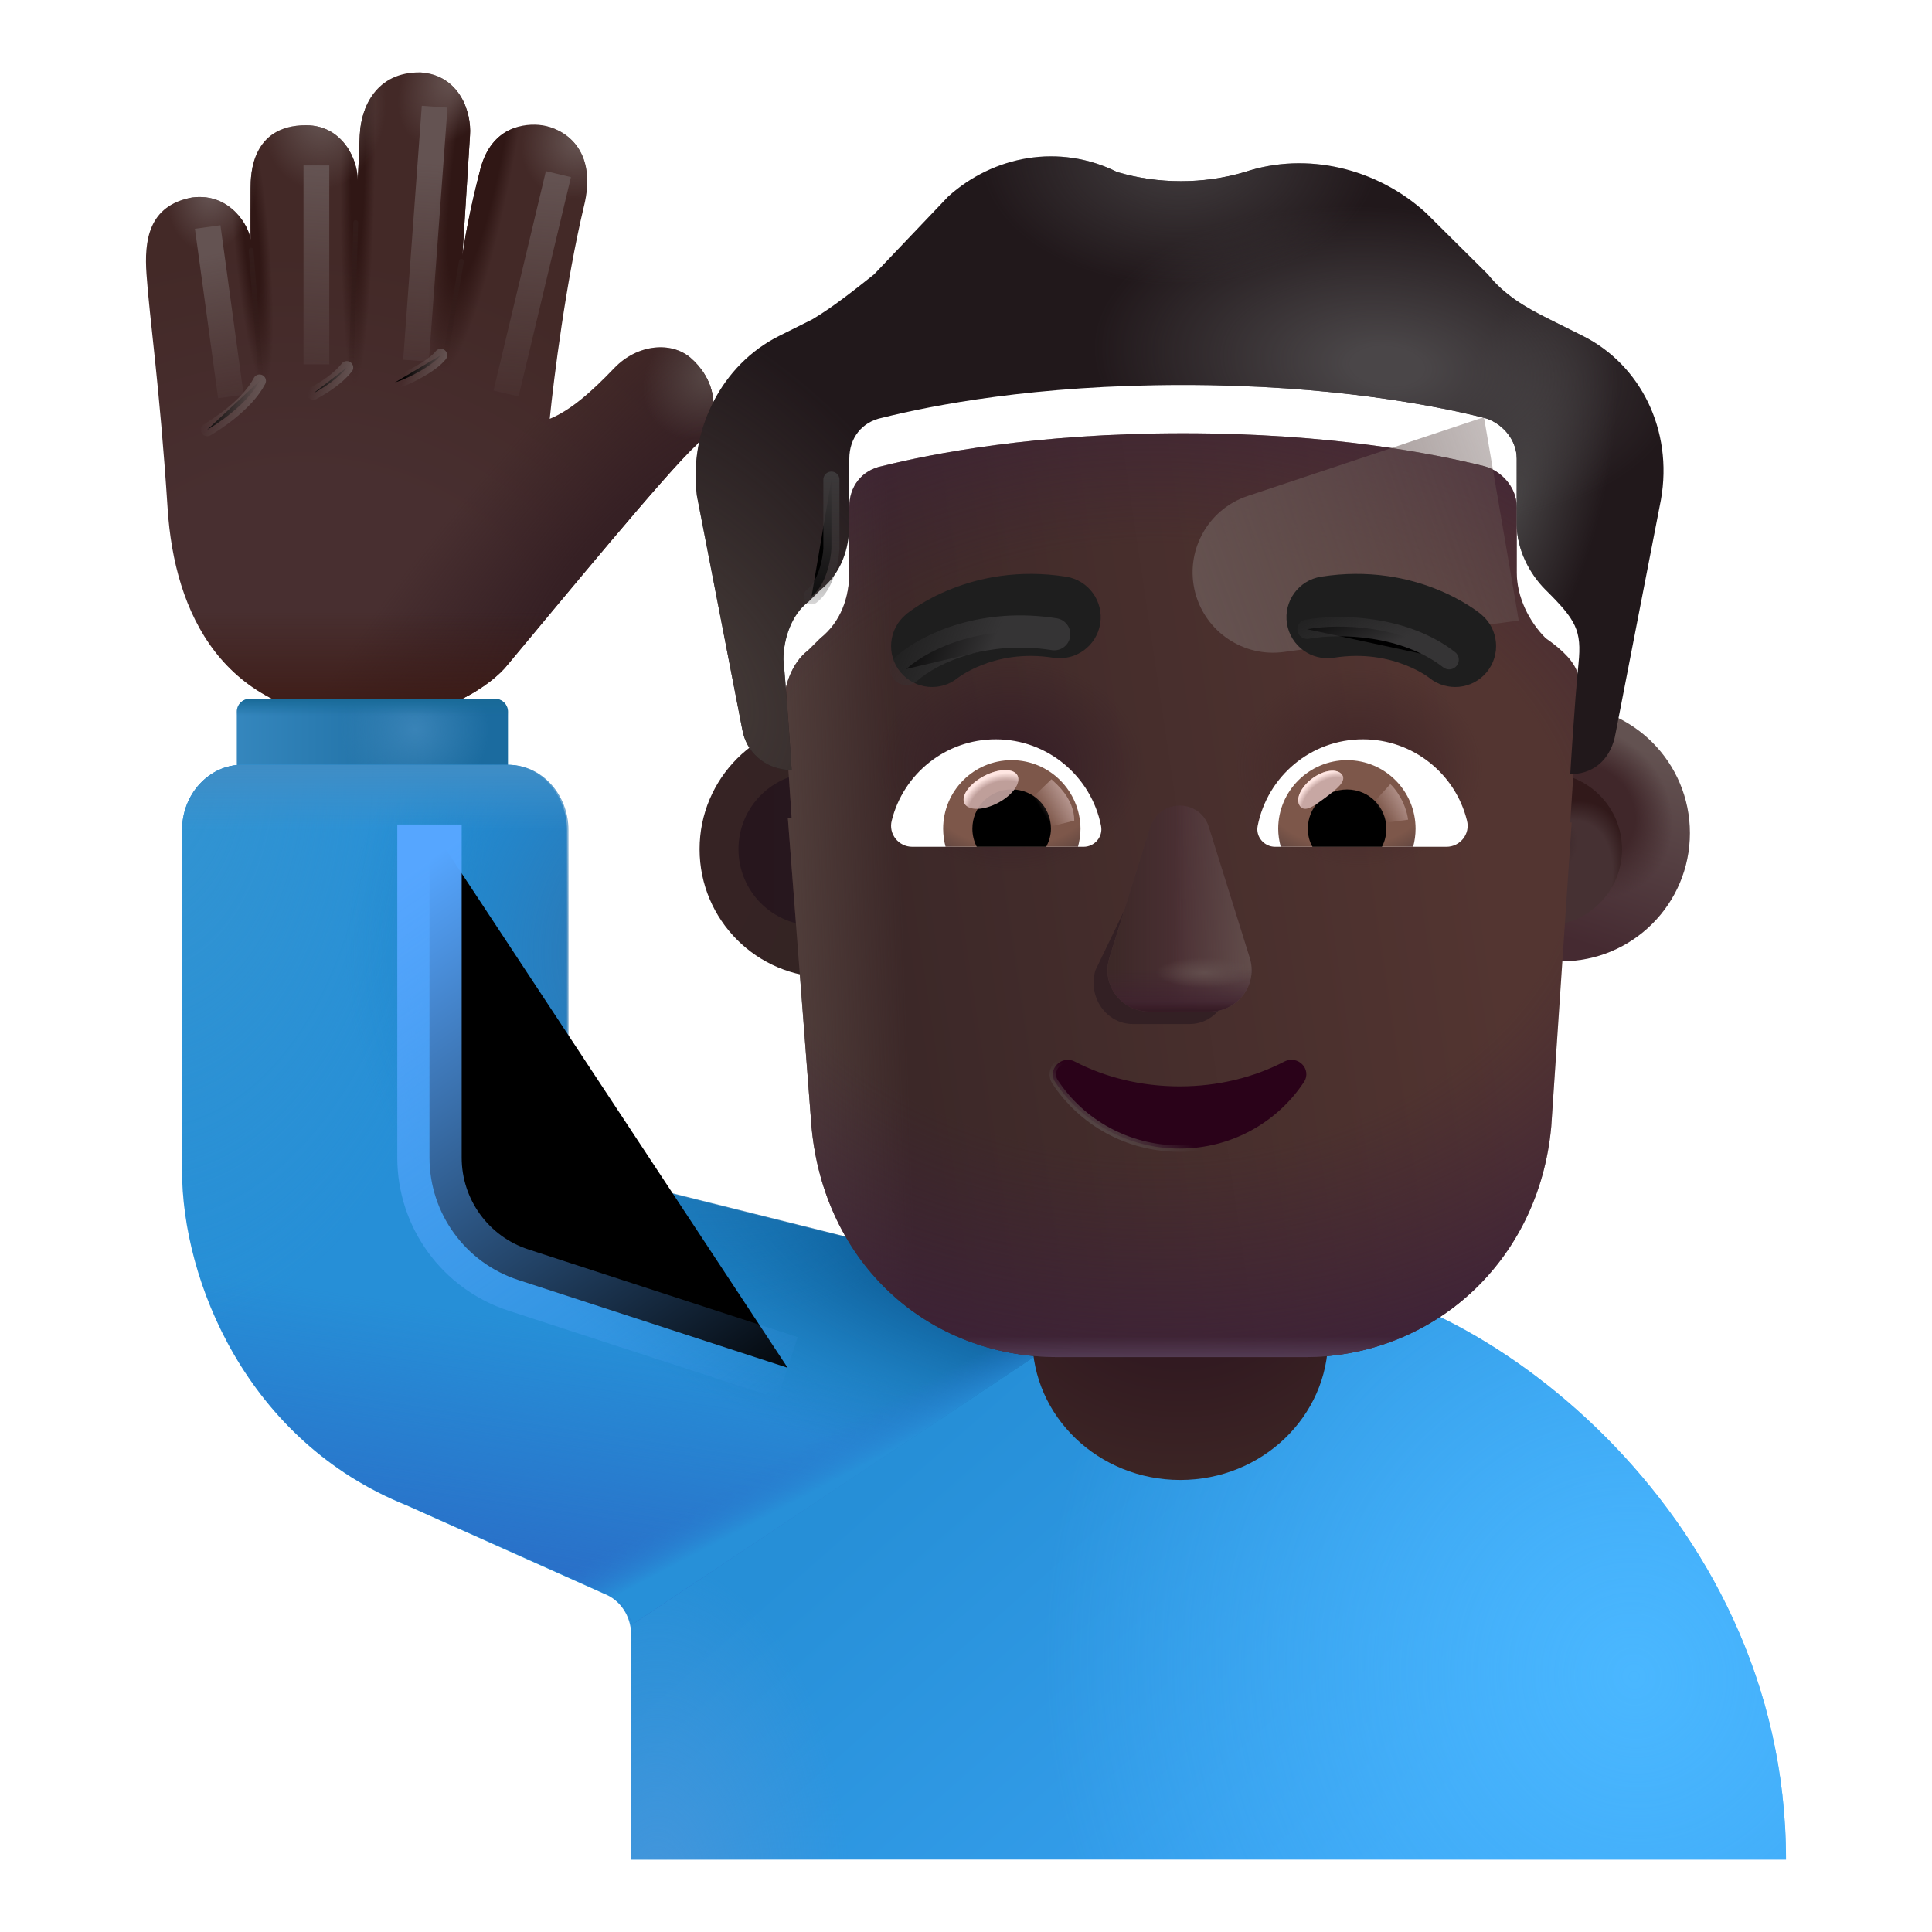 <svg viewBox="1 1 30 30" xmlns="http://www.w3.org/2000/svg">
<path d="M3.603 8.898C3.478 6.976 3.321 5.94 3.275 5.258C3.239 4.745 3.298 4.191 3.985 4.066C4.583 3.992 4.868 4.518 4.892 4.726C4.889 4.526 4.892 4.047 4.892 3.922C4.892 3.711 4.9 2.945 5.751 2.945C6.352 2.945 6.567 3.532 6.552 3.808C6.562 3.707 6.575 3.395 6.587 3.101C6.605 2.668 6.839 2.112 7.532 2.125C8.13 2.164 8.325 2.738 8.298 3.101L8.181 4.968C8.204 4.781 8.283 4.304 8.458 3.629C8.633 2.954 9.16 2.909 9.415 2.945C9.741 2.991 10.295 3.306 10.064 4.218C9.789 5.375 9.601 6.863 9.536 7.504C9.86 7.371 10.179 7.091 10.538 6.716C10.897 6.341 11.424 6.299 11.722 6.556C12.061 6.849 12.272 7.389 11.815 7.908C11.352 8.333 9.712 10.33 8.884 11.32C8.655 11.612 7.887 12.195 6.65 12.195C4.446 12.101 3.708 10.519 3.603 8.898Z" fill="url(#paint0_radial_4002_3864)"/>
<path d="M3.603 8.898C3.478 6.976 3.321 5.94 3.275 5.258C3.239 4.745 3.298 4.191 3.985 4.066C4.583 3.992 4.868 4.518 4.892 4.726C4.889 4.526 4.892 4.047 4.892 3.922C4.892 3.711 4.9 2.945 5.751 2.945C6.352 2.945 6.567 3.532 6.552 3.808C6.562 3.707 6.575 3.395 6.587 3.101C6.605 2.668 6.839 2.112 7.532 2.125C8.13 2.164 8.325 2.738 8.298 3.101L8.181 4.968C8.204 4.781 8.283 4.304 8.458 3.629C8.633 2.954 9.16 2.909 9.415 2.945C9.741 2.991 10.295 3.306 10.064 4.218C9.789 5.375 9.601 6.863 9.536 7.504C9.86 7.371 10.179 7.091 10.538 6.716C10.897 6.341 11.424 6.299 11.722 6.556C12.061 6.849 12.272 7.389 11.815 7.908C11.352 8.333 9.712 10.33 8.884 11.32C8.655 11.612 7.887 12.195 6.65 12.195C4.446 12.101 3.708 10.519 3.603 8.898Z" fill="url(#paint1_radial_4002_3864)"/>
<path d="M3.603 8.898C3.478 6.976 3.321 5.94 3.275 5.258C3.239 4.745 3.298 4.191 3.985 4.066C4.583 3.992 4.868 4.518 4.892 4.726C4.889 4.526 4.892 4.047 4.892 3.922C4.892 3.711 4.9 2.945 5.751 2.945C6.352 2.945 6.567 3.532 6.552 3.808C6.562 3.707 6.575 3.395 6.587 3.101C6.605 2.668 6.839 2.112 7.532 2.125C8.13 2.164 8.325 2.738 8.298 3.101L8.181 4.968C8.204 4.781 8.283 4.304 8.458 3.629C8.633 2.954 9.16 2.909 9.415 2.945C9.741 2.991 10.295 3.306 10.064 4.218C9.789 5.375 9.601 6.863 9.536 7.504C9.86 7.371 10.179 7.091 10.538 6.716C10.897 6.341 11.424 6.299 11.722 6.556C12.061 6.849 12.272 7.389 11.815 7.908C11.352 8.333 9.712 10.33 8.884 11.32C8.655 11.612 7.887 12.195 6.65 12.195C4.446 12.101 3.708 10.519 3.603 8.898Z" fill="url(#paint2_linear_4002_3864)"/>
<path d="M3.603 8.898C3.478 6.976 3.321 5.94 3.275 5.258C3.239 4.745 3.298 4.191 3.985 4.066C4.583 3.992 4.868 4.518 4.892 4.726C4.889 4.526 4.892 4.047 4.892 3.922C4.892 3.711 4.9 2.945 5.751 2.945C6.352 2.945 6.567 3.532 6.552 3.808C6.562 3.707 6.575 3.395 6.587 3.101C6.605 2.668 6.839 2.112 7.532 2.125C8.13 2.164 8.325 2.738 8.298 3.101L8.181 4.968C8.204 4.781 8.283 4.304 8.458 3.629C8.633 2.954 9.16 2.909 9.415 2.945C9.741 2.991 10.295 3.306 10.064 4.218C9.789 5.375 9.601 6.863 9.536 7.504C9.86 7.371 10.179 7.091 10.538 6.716C10.897 6.341 11.424 6.299 11.722 6.556C12.061 6.849 12.272 7.389 11.815 7.908C11.352 8.333 9.712 10.33 8.884 11.32C8.655 11.612 7.887 12.195 6.65 12.195C4.446 12.101 3.708 10.519 3.603 8.898Z" fill="url(#paint3_radial_4002_3864)"/>
<path d="M3.603 8.898C3.478 6.976 3.321 5.94 3.275 5.258C3.239 4.745 3.298 4.191 3.985 4.066C4.583 3.992 4.868 4.518 4.892 4.726C4.889 4.526 4.892 4.047 4.892 3.922C4.892 3.711 4.9 2.945 5.751 2.945C6.352 2.945 6.567 3.532 6.552 3.808C6.562 3.707 6.575 3.395 6.587 3.101C6.605 2.668 6.839 2.112 7.532 2.125C8.13 2.164 8.325 2.738 8.298 3.101L8.181 4.968C8.204 4.781 8.283 4.304 8.458 3.629C8.633 2.954 9.16 2.909 9.415 2.945C9.741 2.991 10.295 3.306 10.064 4.218C9.789 5.375 9.601 6.863 9.536 7.504C9.86 7.371 10.179 7.091 10.538 6.716C10.897 6.341 11.424 6.299 11.722 6.556C12.061 6.849 12.272 7.389 11.815 7.908C11.352 8.333 9.712 10.33 8.884 11.32C8.655 11.612 7.887 12.195 6.65 12.195C4.446 12.101 3.708 10.519 3.603 8.898Z" fill="url(#paint4_radial_4002_3864)"/>
<path d="M3.603 8.898C3.478 6.976 3.321 5.94 3.275 5.258C3.239 4.745 3.298 4.191 3.985 4.066C4.583 3.992 4.868 4.518 4.892 4.726C4.889 4.526 4.892 4.047 4.892 3.922C4.892 3.711 4.9 2.945 5.751 2.945C6.352 2.945 6.567 3.532 6.552 3.808C6.562 3.707 6.575 3.395 6.587 3.101C6.605 2.668 6.839 2.112 7.532 2.125C8.13 2.164 8.325 2.738 8.298 3.101L8.181 4.968C8.204 4.781 8.283 4.304 8.458 3.629C8.633 2.954 9.16 2.909 9.415 2.945C9.741 2.991 10.295 3.306 10.064 4.218C9.789 5.375 9.601 6.863 9.536 7.504C9.86 7.371 10.179 7.091 10.538 6.716C10.897 6.341 11.424 6.299 11.722 6.556C12.061 6.849 12.272 7.389 11.815 7.908C11.352 8.333 9.712 10.33 8.884 11.32C8.655 11.612 7.887 12.195 6.65 12.195C4.446 12.101 3.708 10.519 3.603 8.898Z" fill="url(#paint5_radial_4002_3864)"/>
<path d="M3.603 8.898C3.478 6.976 3.321 5.94 3.275 5.258C3.239 4.745 3.298 4.191 3.985 4.066C4.583 3.992 4.868 4.518 4.892 4.726C4.889 4.526 4.892 4.047 4.892 3.922C4.892 3.711 4.9 2.945 5.751 2.945C6.352 2.945 6.567 3.532 6.552 3.808C6.562 3.707 6.575 3.395 6.587 3.101C6.605 2.668 6.839 2.112 7.532 2.125C8.13 2.164 8.325 2.738 8.298 3.101L8.181 4.968C8.204 4.781 8.283 4.304 8.458 3.629C8.633 2.954 9.16 2.909 9.415 2.945C9.741 2.991 10.295 3.306 10.064 4.218C9.789 5.375 9.601 6.863 9.536 7.504C9.86 7.371 10.179 7.091 10.538 6.716C10.897 6.341 11.424 6.299 11.722 6.556C12.061 6.849 12.272 7.389 11.815 7.908C11.352 8.333 9.712 10.33 8.884 11.32C8.655 11.612 7.887 12.195 6.65 12.195C4.446 12.101 3.708 10.519 3.603 8.898Z" fill="url(#paint6_radial_4002_3864)"/>
<path d="M3.603 8.898C3.478 6.976 3.321 5.94 3.275 5.258C3.239 4.745 3.298 4.191 3.985 4.066C4.583 3.992 4.868 4.518 4.892 4.726C4.889 4.526 4.892 4.047 4.892 3.922C4.892 3.711 4.9 2.945 5.751 2.945C6.352 2.945 6.567 3.532 6.552 3.808C6.562 3.707 6.575 3.395 6.587 3.101C6.605 2.668 6.839 2.112 7.532 2.125C8.13 2.164 8.325 2.738 8.298 3.101L8.181 4.968C8.204 4.781 8.283 4.304 8.458 3.629C8.633 2.954 9.16 2.909 9.415 2.945C9.741 2.991 10.295 3.306 10.064 4.218C9.789 5.375 9.601 6.863 9.536 7.504C9.86 7.371 10.179 7.091 10.538 6.716C10.897 6.341 11.424 6.299 11.722 6.556C12.061 6.849 12.272 7.389 11.815 7.908C11.352 8.333 9.712 10.33 8.884 11.32C8.655 11.612 7.887 12.195 6.65 12.195C4.446 12.101 3.708 10.519 3.603 8.898Z" fill="url(#paint7_radial_4002_3864)"/>
<path d="M3.603 8.898C3.478 6.976 3.321 5.94 3.275 5.258C3.239 4.745 3.298 4.191 3.985 4.066C4.583 3.992 4.868 4.518 4.892 4.726C4.889 4.526 4.892 4.047 4.892 3.922C4.892 3.711 4.9 2.945 5.751 2.945C6.352 2.945 6.567 3.532 6.552 3.808C6.562 3.707 6.575 3.395 6.587 3.101C6.605 2.668 6.839 2.112 7.532 2.125C8.13 2.164 8.325 2.738 8.298 3.101L8.181 4.968C8.204 4.781 8.283 4.304 8.458 3.629C8.633 2.954 9.16 2.909 9.415 2.945C9.741 2.991 10.295 3.306 10.064 4.218C9.789 5.375 9.601 6.863 9.536 7.504C9.86 7.371 10.179 7.091 10.538 6.716C10.897 6.341 11.424 6.299 11.722 6.556C12.061 6.849 12.272 7.389 11.815 7.908C11.352 8.333 9.712 10.33 8.884 11.32C8.655 11.612 7.887 12.195 6.65 12.195C4.446 12.101 3.708 10.519 3.603 8.898Z" fill="url(#paint8_radial_4002_3864)"/>
<path d="M3.603 8.898C3.478 6.976 3.321 5.94 3.275 5.258C3.239 4.745 3.298 4.191 3.985 4.066C4.583 3.992 4.868 4.518 4.892 4.726C4.889 4.526 4.892 4.047 4.892 3.922C4.892 3.711 4.9 2.945 5.751 2.945C6.352 2.945 6.567 3.532 6.552 3.808C6.562 3.707 6.575 3.395 6.587 3.101C6.605 2.668 6.839 2.112 7.532 2.125C8.13 2.164 8.325 2.738 8.298 3.101L8.181 4.968C8.204 4.781 8.283 4.304 8.458 3.629C8.633 2.954 9.16 2.909 9.415 2.945C9.741 2.991 10.295 3.306 10.064 4.218C9.789 5.375 9.601 6.863 9.536 7.504C9.86 7.371 10.179 7.091 10.538 6.716C10.897 6.341 11.424 6.299 11.722 6.556C12.061 6.849 12.272 7.389 11.815 7.908C11.352 8.333 9.712 10.33 8.884 11.32C8.655 11.612 7.887 12.195 6.65 12.195C4.446 12.101 3.708 10.519 3.603 8.898Z" fill="url(#paint9_radial_4002_3864)"/>
<path d="M3.603 8.898C3.478 6.976 3.321 5.94 3.275 5.258C3.239 4.745 3.298 4.191 3.985 4.066C4.583 3.992 4.868 4.518 4.892 4.726C4.889 4.526 4.892 4.047 4.892 3.922C4.892 3.711 4.9 2.945 5.751 2.945C6.352 2.945 6.567 3.532 6.552 3.808C6.562 3.707 6.575 3.395 6.587 3.101C6.605 2.668 6.839 2.112 7.532 2.125C8.13 2.164 8.325 2.738 8.298 3.101L8.181 4.968C8.204 4.781 8.283 4.304 8.458 3.629C8.633 2.954 9.16 2.909 9.415 2.945C9.741 2.991 10.295 3.306 10.064 4.218C9.789 5.375 9.601 6.863 9.536 7.504C9.86 7.371 10.179 7.091 10.538 6.716C10.897 6.341 11.424 6.299 11.722 6.556C12.061 6.849 12.272 7.389 11.815 7.908C11.352 8.333 9.712 10.33 8.884 11.32C8.655 11.612 7.887 12.195 6.65 12.195C4.446 12.101 3.708 10.519 3.603 8.898Z" fill="url(#paint10_radial_4002_3864)"/>
<g filter="url(#filter0_f_4002_3864)">
<path d="M4.899 4.885L5.048 6.831" stroke="url(#paint11_linear_4002_3864)" stroke-width="0.075" stroke-linecap="round"/>
</g>
<g filter="url(#filter1_f_4002_3864)">
<path d="M6.524 4.456L6.454 6.752" stroke="url(#paint12_linear_4002_3864)" stroke-width="0.075" stroke-linecap="round"/>
</g>
<g filter="url(#filter2_f_4002_3864)">
<path d="M8.165 5.057L7.931 6.463" stroke="url(#paint13_linear_4002_3864)" stroke-width="0.075" stroke-linecap="round"/>
</g>
<g filter="url(#filter3_f_4002_3864)">
<path d="M4.225 4.525L4.585 7.157" stroke="url(#paint14_linear_4002_3864)" stroke-width="0.4"/>
</g>
<g filter="url(#filter4_f_4002_3864)">
<path d="M5.913 3.569V6.657" stroke="url(#paint15_linear_4002_3864)" stroke-width="0.4"/>
</g>
<g filter="url(#filter5_f_4002_3864)">
<path d="M7.749 2.657L7.46 6.601" stroke="url(#paint16_linear_4002_3864)" stroke-width="0.4"/>
</g>
<g filter="url(#filter6_f_4002_3864)">
<path d="M9.671 3.704L8.858 7.111" stroke="url(#paint17_linear_4002_3864)" stroke-width="0.4"/>
</g>
<g filter="url(#filter7_f_4002_3864)">
<path d="M4.218 7.673C4.327 7.611 4.835 7.294 5.03 6.915" stroke="url(#paint18_linear_4002_3864)" stroke-width="0.2" stroke-linecap="round"/>
</g>
<g filter="url(#filter8_f_4002_3864)">
<path d="M6.385 6.707C6.254 6.872 6.052 7.007 5.866 7.107" stroke="url(#paint19_linear_4002_3864)" stroke-width="0.2" stroke-linecap="round"/>
</g>
<g filter="url(#filter9_f_4002_3864)">
<path d="M7.844 6.516C7.713 6.681 7.343 6.876 7.132 6.939" stroke="url(#paint20_linear_4002_3864)" stroke-width="0.2" stroke-linecap="round"/>
</g>
<path d="M4.677 12.052C4.677 11.942 4.766 11.852 4.877 11.852H8.688C8.798 11.852 8.888 11.942 8.888 12.052V13.766H4.677V12.052Z" fill="url(#paint21_linear_4002_3864)"/>
<path d="M4.677 12.052C4.677 11.942 4.766 11.852 4.877 11.852H8.688C8.798 11.852 8.888 11.942 8.888 12.052V13.766H4.677V12.052Z" fill="url(#paint22_radial_4002_3864)"/>
<path d="M4.677 12.052C4.677 11.942 4.766 11.852 4.877 11.852H8.688C8.798 11.852 8.888 11.942 8.888 12.052V13.766H4.677V12.052Z" fill="url(#paint23_linear_4002_3864)"/>
<path d="M20.292 20.875H21.261C23.752 20.875 28.733 24.375 28.733 29.875H10.8V26.375C10.8 26.099 10.631 25.843 10.386 25.75L7.313 24.375C4.823 23.375 3.827 20.875 3.827 19.177V13.89C3.827 13.326 4.25 12.876 4.758 12.876L8.872 12.876C9.39 12.876 9.804 13.337 9.804 13.89V17.875C9.804 19.177 10.8 19.375 10.8 19.375L16.778 20.875H20.292Z" fill="url(#paint24_linear_4002_3864)"/>
<path d="M20.292 20.875H21.261C23.752 20.875 28.733 24.375 28.733 29.875H10.8V26.375C10.8 26.099 10.631 25.843 10.386 25.75L7.313 24.375C4.823 23.375 3.827 20.875 3.827 19.177V13.89C3.827 13.326 4.25 12.876 4.758 12.876L8.872 12.876C9.39 12.876 9.804 13.337 9.804 13.89V17.875C9.804 19.177 10.8 19.375 10.8 19.375L16.778 20.875H20.292Z" fill="url(#paint25_radial_4002_3864)"/>
<path d="M20.292 20.875H21.261C23.752 20.875 28.733 24.375 28.733 29.875H10.8V26.375C10.8 26.099 10.631 25.843 10.386 25.75L7.313 24.375C4.823 23.375 3.827 20.875 3.827 19.177V13.89C3.827 13.326 4.25 12.876 4.758 12.876L8.872 12.876C9.39 12.876 9.804 13.337 9.804 13.89V17.875C9.804 19.177 10.8 19.375 10.8 19.375L16.778 20.875H20.292Z" fill="url(#paint26_radial_4002_3864)"/>
<path d="M18.685 20.985L10.811 26.23C10.764 26.013 10.613 25.826 10.411 25.75L7.327 24.375C4.827 23.375 3.827 20.875 3.827 19.177V13.89C3.827 13.326 4.252 12.876 4.762 12.876L8.891 12.876C9.411 12.876 9.827 13.337 9.827 13.89V17.875C9.827 19.177 10.826 19.375 10.826 19.375L16.826 20.875L18.685 20.985Z" fill="url(#paint27_linear_4002_3864)"/>
<path d="M18.685 20.985L10.811 26.23C10.764 26.013 10.613 25.826 10.411 25.75L7.327 24.375C4.827 23.375 3.827 20.875 3.827 19.177V13.89C3.827 13.326 4.252 12.876 4.762 12.876L8.891 12.876C9.411 12.876 9.827 13.337 9.827 13.89V17.875C9.827 19.177 10.826 19.375 10.826 19.375L16.826 20.875L18.685 20.985Z" fill="url(#paint28_radial_4002_3864)"/>
<path d="M18.685 20.985L10.811 26.23C10.764 26.013 10.613 25.826 10.411 25.75L7.327 24.375C4.827 23.375 3.827 20.875 3.827 19.177V13.89C3.827 13.326 4.252 12.876 4.762 12.876L8.891 12.876C9.411 12.876 9.827 13.337 9.827 13.89V17.875C9.827 19.177 10.826 19.375 10.826 19.375L16.826 20.875L18.685 20.985Z" fill="url(#paint29_radial_4002_3864)"/>
<path d="M18.685 20.985L10.811 26.23C10.764 26.013 10.613 25.826 10.411 25.75L7.327 24.375C4.827 23.375 3.827 20.875 3.827 19.177V13.89C3.827 13.326 4.252 12.876 4.762 12.876L8.891 12.876C9.411 12.876 9.827 13.337 9.827 13.89V17.875C9.827 19.177 10.826 19.375 10.826 19.375L16.826 20.875L18.685 20.985Z" fill="url(#paint30_radial_4002_3864)"/>
<path d="M18.685 20.985L10.811 26.23C10.764 26.013 10.613 25.826 10.411 25.75L7.327 24.375C4.827 23.375 3.827 20.875 3.827 19.177V13.89C3.827 13.326 4.252 12.876 4.762 12.876L8.891 12.876C9.411 12.876 9.827 13.337 9.827 13.89V17.875C9.827 19.177 10.826 19.375 10.826 19.375L16.826 20.875L18.685 20.985Z" fill="url(#paint31_linear_4002_3864)"/>
<path d="M18.685 20.985L10.811 26.23C10.764 26.013 10.613 25.826 10.411 25.75L7.327 24.375C4.827 23.375 3.827 20.875 3.827 19.177V13.89C3.827 13.326 4.252 12.876 4.762 12.876L8.891 12.876C9.411 12.876 9.827 13.337 9.827 13.89V17.875C9.827 19.177 10.826 19.375 10.826 19.375L16.826 20.875L18.685 20.985Z" fill="url(#paint32_linear_4002_3864)"/>
<path d="M19.327 23.981C18.059 23.981 17.03 22.996 17.03 21.781V19.181C17.03 17.967 18.059 16.981 19.327 16.981C20.594 16.981 21.623 17.967 21.623 19.181V21.781C21.623 22.996 20.594 23.981 19.327 23.981Z" fill="url(#paint33_radial_4002_3864)"/>
<g filter="url(#filter10_f_4002_3864)">
<path d="M7.669 13.803L7.669 18.975C7.669 19.841 8.226 20.608 9.049 20.876L13.231 22.239" stroke="url(#paint34_linear_4002_3864)"/>
</g>
<g filter="url(#filter11_i_4002_3864)">
<circle cx="13.654" cy="14.186" r="1.991" fill="url(#paint35_radial_4002_3864)"/>
</g>
<g filter="url(#filter12_f_4002_3864)">
<circle cx="13.654" cy="14.186" r="1.187" fill="url(#paint36_linear_4002_3864)"/>
</g>
<g filter="url(#filter13_i_4002_3864)">
<circle cx="25" cy="14.186" r="1.991" fill="url(#paint37_linear_4002_3864)"/>
<circle cx="25" cy="14.186" r="1.991" fill="url(#paint38_radial_4002_3864)"/>
</g>
<g filter="url(#filter14_f_4002_3864)">
<circle cx="25" cy="14.186" r="1.187" fill="#463133"/>
<circle cx="25" cy="14.186" r="1.187" fill="url(#paint39_radial_4002_3864)"/>
<circle cx="25" cy="14.186" r="1.187" fill="url(#paint40_radial_4002_3864)"/>
</g>
<g filter="url(#filter15_i_4002_3864)">
<path d="M13.234 13.455C13.253 13.457 13.273 13.457 13.293 13.457C13.293 13.457 13.229 12.44 13.165 11.74C13.165 11.422 13.293 11.04 13.548 10.849L13.74 10.659C14.06 10.404 14.188 10.022 14.188 9.641V8.623C14.188 8.305 14.38 8.051 14.7 7.987C15.468 7.796 17.067 7.478 19.37 7.478C21.673 7.478 23.272 7.796 24.04 7.987C24.296 8.051 24.552 8.305 24.552 8.623V9.641C24.552 10.022 24.744 10.404 25 10.659C25.598 11.078 25.561 11.309 25.511 11.803C25.447 12.44 25.383 13.521 25.383 13.521C25.391 13.521 25.398 13.521 25.405 13.521L25.088 18.242C24.896 20.352 23.237 21.823 21.259 21.823H17.43C15.388 21.823 13.793 20.352 13.601 18.242L13.234 13.455Z" fill="url(#paint41_linear_4002_3864)"/>
<path d="M13.234 13.455C13.253 13.457 13.273 13.457 13.293 13.457C13.293 13.457 13.229 12.44 13.165 11.74C13.165 11.422 13.293 11.04 13.548 10.849L13.74 10.659C14.06 10.404 14.188 10.022 14.188 9.641V8.623C14.188 8.305 14.38 8.051 14.7 7.987C15.468 7.796 17.067 7.478 19.37 7.478C21.673 7.478 23.272 7.796 24.04 7.987C24.296 8.051 24.552 8.305 24.552 8.623V9.641C24.552 10.022 24.744 10.404 25 10.659C25.598 11.078 25.561 11.309 25.511 11.803C25.447 12.44 25.383 13.521 25.383 13.521C25.391 13.521 25.398 13.521 25.405 13.521L25.088 18.242C24.896 20.352 23.237 21.823 21.259 21.823H17.43C15.388 21.823 13.793 20.352 13.601 18.242L13.234 13.455Z" fill="url(#paint42_linear_4002_3864)"/>
<path d="M13.234 13.455C13.253 13.457 13.273 13.457 13.293 13.457C13.293 13.457 13.229 12.44 13.165 11.74C13.165 11.422 13.293 11.04 13.548 10.849L13.74 10.659C14.06 10.404 14.188 10.022 14.188 9.641V8.623C14.188 8.305 14.38 8.051 14.7 7.987C15.468 7.796 17.067 7.478 19.37 7.478C21.673 7.478 23.272 7.796 24.04 7.987C24.296 8.051 24.552 8.305 24.552 8.623V9.641C24.552 10.022 24.744 10.404 25 10.659C25.598 11.078 25.561 11.309 25.511 11.803C25.447 12.44 25.383 13.521 25.383 13.521C25.391 13.521 25.398 13.521 25.405 13.521L25.088 18.242C24.896 20.352 23.237 21.823 21.259 21.823H17.43C15.388 21.823 13.793 20.352 13.601 18.242L13.234 13.455Z" fill="url(#paint43_radial_4002_3864)"/>
<path d="M13.234 13.455C13.253 13.457 13.273 13.457 13.293 13.457C13.293 13.457 13.229 12.44 13.165 11.74C13.165 11.422 13.293 11.04 13.548 10.849L13.74 10.659C14.06 10.404 14.188 10.022 14.188 9.641V8.623C14.188 8.305 14.38 8.051 14.7 7.987C15.468 7.796 17.067 7.478 19.37 7.478C21.673 7.478 23.272 7.796 24.04 7.987C24.296 8.051 24.552 8.305 24.552 8.623V9.641C24.552 10.022 24.744 10.404 25 10.659C25.598 11.078 25.561 11.309 25.511 11.803C25.447 12.44 25.383 13.521 25.383 13.521C25.391 13.521 25.398 13.521 25.405 13.521L25.088 18.242C24.896 20.352 23.237 21.823 21.259 21.823H17.43C15.388 21.823 13.793 20.352 13.601 18.242L13.234 13.455Z" fill="url(#paint44_radial_4002_3864)"/>
<path d="M13.234 13.455C13.253 13.457 13.273 13.457 13.293 13.457C13.293 13.457 13.229 12.44 13.165 11.74C13.165 11.422 13.293 11.04 13.548 10.849L13.74 10.659C14.06 10.404 14.188 10.022 14.188 9.641V8.623C14.188 8.305 14.38 8.051 14.7 7.987C15.468 7.796 17.067 7.478 19.37 7.478C21.673 7.478 23.272 7.796 24.04 7.987C24.296 8.051 24.552 8.305 24.552 8.623V9.641C24.552 10.022 24.744 10.404 25 10.659C25.598 11.078 25.561 11.309 25.511 11.803C25.447 12.44 25.383 13.521 25.383 13.521C25.391 13.521 25.398 13.521 25.405 13.521L25.088 18.242C24.896 20.352 23.237 21.823 21.259 21.823H17.43C15.388 21.823 13.793 20.352 13.601 18.242L13.234 13.455Z" fill="url(#paint45_radial_4002_3864)"/>
<path d="M13.234 13.455C13.253 13.457 13.273 13.457 13.293 13.457C13.293 13.457 13.229 12.44 13.165 11.74C13.165 11.422 13.293 11.04 13.548 10.849L13.74 10.659C14.06 10.404 14.188 10.022 14.188 9.641V8.623C14.188 8.305 14.38 8.051 14.7 7.987C15.468 7.796 17.067 7.478 19.37 7.478C21.673 7.478 23.272 7.796 24.04 7.987C24.296 8.051 24.552 8.305 24.552 8.623V9.641C24.552 10.022 24.744 10.404 25 10.659C25.598 11.078 25.561 11.309 25.511 11.803C25.447 12.44 25.383 13.521 25.383 13.521C25.391 13.521 25.398 13.521 25.405 13.521L25.088 18.242C24.896 20.352 23.237 21.823 21.259 21.823H17.43C15.388 21.823 13.793 20.352 13.601 18.242L13.234 13.455Z" fill="url(#paint46_linear_4002_3864)"/>
</g>
<g filter="url(#filter16_f_4002_3864)">
<path d="M24.043 7.478L20.373 8.702C19.748 8.91 19.392 9.568 19.56 10.205C19.721 10.814 20.31 11.208 20.934 11.124L24.583 10.636L24.043 7.478Z" fill="url(#paint47_linear_4002_3864)"/>
</g>
<g filter="url(#filter17_i_4002_3864)">
<path d="M25.064 6.46L25.575 6.715C26.471 7.16 26.983 8.178 26.791 9.259L26.087 12.885C26.024 13.259 25.777 13.511 25.405 13.521C25.398 13.521 25.391 13.521 25.383 13.521C25.383 13.521 25.447 12.44 25.511 11.803C25.563 11.287 25.473 11.129 25 10.659C24.744 10.404 24.552 10.023 24.552 9.641V8.623C24.552 8.305 24.296 8.051 24.04 7.987C23.272 7.796 21.673 7.478 19.37 7.478C17.067 7.478 15.467 7.796 14.7 7.987C14.38 8.051 14.188 8.305 14.188 8.623V9.641C14.188 10.023 14.06 10.404 13.74 10.659L13.548 10.849C13.293 11.04 13.165 11.422 13.165 11.74C13.229 12.44 13.293 13.457 13.293 13.457C13.273 13.457 13.253 13.457 13.234 13.455C12.877 13.431 12.585 13.183 12.525 12.821L11.821 9.196C11.693 8.178 12.205 7.16 13.101 6.715L13.612 6.46C13.932 6.27 14.252 6.015 14.572 5.761L15.723 4.552C16.427 3.916 17.451 3.725 18.346 4.171C18.986 4.361 19.69 4.361 20.329 4.171C21.289 3.852 22.377 4.107 23.144 4.807L24.104 5.761C24.36 6.079 24.68 6.27 25.064 6.46Z" fill="#21181B"/>
<path d="M25.064 6.46L25.575 6.715C26.471 7.16 26.983 8.178 26.791 9.259L26.087 12.885C26.024 13.259 25.777 13.511 25.405 13.521C25.398 13.521 25.391 13.521 25.383 13.521C25.383 13.521 25.447 12.44 25.511 11.803C25.563 11.287 25.473 11.129 25 10.659C24.744 10.404 24.552 10.023 24.552 9.641V8.623C24.552 8.305 24.296 8.051 24.04 7.987C23.272 7.796 21.673 7.478 19.37 7.478C17.067 7.478 15.467 7.796 14.7 7.987C14.38 8.051 14.188 8.305 14.188 8.623V9.641C14.188 10.023 14.06 10.404 13.74 10.659L13.548 10.849C13.293 11.04 13.165 11.422 13.165 11.74C13.229 12.44 13.293 13.457 13.293 13.457C13.273 13.457 13.253 13.457 13.234 13.455C12.877 13.431 12.585 13.183 12.525 12.821L11.821 9.196C11.693 8.178 12.205 7.16 13.101 6.715L13.612 6.46C13.932 6.27 14.252 6.015 14.572 5.761L15.723 4.552C16.427 3.916 17.451 3.725 18.346 4.171C18.986 4.361 19.69 4.361 20.329 4.171C21.289 3.852 22.377 4.107 23.144 4.807L24.104 5.761C24.36 6.079 24.68 6.27 25.064 6.46Z" fill="url(#paint48_radial_4002_3864)"/>
<path d="M25.064 6.46L25.575 6.715C26.471 7.16 26.983 8.178 26.791 9.259L26.087 12.885C26.024 13.259 25.777 13.511 25.405 13.521C25.398 13.521 25.391 13.521 25.383 13.521C25.383 13.521 25.447 12.44 25.511 11.803C25.563 11.287 25.473 11.129 25 10.659C24.744 10.404 24.552 10.023 24.552 9.641V8.623C24.552 8.305 24.296 8.051 24.04 7.987C23.272 7.796 21.673 7.478 19.37 7.478C17.067 7.478 15.467 7.796 14.7 7.987C14.38 8.051 14.188 8.305 14.188 8.623V9.641C14.188 10.023 14.06 10.404 13.74 10.659L13.548 10.849C13.293 11.04 13.165 11.422 13.165 11.74C13.229 12.44 13.293 13.457 13.293 13.457C13.273 13.457 13.253 13.457 13.234 13.455C12.877 13.431 12.585 13.183 12.525 12.821L11.821 9.196C11.693 8.178 12.205 7.16 13.101 6.715L13.612 6.46C13.932 6.27 14.252 6.015 14.572 5.761L15.723 4.552C16.427 3.916 17.451 3.725 18.346 4.171C18.986 4.361 19.69 4.361 20.329 4.171C21.289 3.852 22.377 4.107 23.144 4.807L24.104 5.761C24.36 6.079 24.68 6.27 25.064 6.46Z" fill="url(#paint49_radial_4002_3864)"/>
<path d="M25.064 6.46L25.575 6.715C26.471 7.16 26.983 8.178 26.791 9.259L26.087 12.885C26.024 13.259 25.777 13.511 25.405 13.521C25.398 13.521 25.391 13.521 25.383 13.521C25.383 13.521 25.447 12.44 25.511 11.803C25.563 11.287 25.473 11.129 25 10.659C24.744 10.404 24.552 10.023 24.552 9.641V8.623C24.552 8.305 24.296 8.051 24.04 7.987C23.272 7.796 21.673 7.478 19.37 7.478C17.067 7.478 15.467 7.796 14.7 7.987C14.38 8.051 14.188 8.305 14.188 8.623V9.641C14.188 10.023 14.06 10.404 13.74 10.659L13.548 10.849C13.293 11.04 13.165 11.422 13.165 11.74C13.229 12.44 13.293 13.457 13.293 13.457C13.273 13.457 13.253 13.457 13.234 13.455C12.877 13.431 12.585 13.183 12.525 12.821L11.821 9.196C11.693 8.178 12.205 7.16 13.101 6.715L13.612 6.46C13.932 6.27 14.252 6.015 14.572 5.761L15.723 4.552C16.427 3.916 17.451 3.725 18.346 4.171C18.986 4.361 19.69 4.361 20.329 4.171C21.289 3.852 22.377 4.107 23.144 4.807L24.104 5.761C24.36 6.079 24.68 6.27 25.064 6.46Z" fill="url(#paint50_radial_4002_3864)"/>
<path d="M25.064 6.46L25.575 6.715C26.471 7.16 26.983 8.178 26.791 9.259L26.087 12.885C26.024 13.259 25.777 13.511 25.405 13.521C25.398 13.521 25.391 13.521 25.383 13.521C25.383 13.521 25.447 12.44 25.511 11.803C25.563 11.287 25.473 11.129 25 10.659C24.744 10.404 24.552 10.023 24.552 9.641V8.623C24.552 8.305 24.296 8.051 24.04 7.987C23.272 7.796 21.673 7.478 19.37 7.478C17.067 7.478 15.467 7.796 14.7 7.987C14.38 8.051 14.188 8.305 14.188 8.623V9.641C14.188 10.023 14.06 10.404 13.74 10.659L13.548 10.849C13.293 11.04 13.165 11.422 13.165 11.74C13.229 12.44 13.293 13.457 13.293 13.457C13.273 13.457 13.253 13.457 13.234 13.455C12.877 13.431 12.585 13.183 12.525 12.821L11.821 9.196C11.693 8.178 12.205 7.16 13.101 6.715L13.612 6.46C13.932 6.27 14.252 6.015 14.572 5.761L15.723 4.552C16.427 3.916 17.451 3.725 18.346 4.171C18.986 4.361 19.69 4.361 20.329 4.171C21.289 3.852 22.377 4.107 23.144 4.807L24.104 5.761C24.36 6.079 24.68 6.27 25.064 6.46Z" fill="url(#paint51_radial_4002_3864)"/>
</g>
<g filter="url(#filter18_f_4002_3864)">
<path d="M18.988 14.04L18.009 16.067C17.888 16.484 18.179 16.901 18.592 16.901H19.471C19.883 16.901 20.174 16.478 20.053 16.067L19.459 14.04C19.331 13.591 19.121 13.591 18.988 14.04Z" fill="#332024"/>
</g>
<g filter="url(#filter19_f_4002_3864)">
<path d="M18.86 13.846L18.227 15.873C18.097 16.29 18.408 16.707 18.847 16.707H19.785C20.225 16.707 20.535 16.283 20.406 15.873L19.772 13.846C19.636 13.397 19.003 13.397 18.86 13.846Z" fill="#4B3034"/>
<path d="M18.86 13.846L18.227 15.873C18.097 16.29 18.408 16.707 18.847 16.707H19.785C20.225 16.707 20.535 16.283 20.406 15.873L19.772 13.846C19.636 13.397 19.003 13.397 18.86 13.846Z" fill="url(#paint52_linear_4002_3864)"/>
<path d="M18.86 13.846L18.227 15.873C18.097 16.29 18.408 16.707 18.847 16.707H19.785C20.225 16.707 20.535 16.283 20.406 15.873L19.772 13.846C19.636 13.397 19.003 13.397 18.86 13.846Z" fill="url(#paint53_linear_4002_3864)"/>
<path d="M18.86 13.846L18.227 15.873C18.097 16.29 18.408 16.707 18.847 16.707H19.785C20.225 16.707 20.535 16.283 20.406 15.873L19.772 13.846C19.636 13.397 19.003 13.397 18.86 13.846Z" fill="url(#paint54_linear_4002_3864)"/>
<path d="M18.86 13.846L18.227 15.873C18.097 16.29 18.408 16.707 18.847 16.707H19.785C20.225 16.707 20.535 16.283 20.406 15.873L19.772 13.846C19.636 13.397 19.003 13.397 18.86 13.846Z" fill="url(#paint55_radial_4002_3864)"/>
</g>
<path d="M18.86 13.846L18.227 15.873C18.097 16.29 18.408 16.707 18.847 16.707H19.785C20.225 16.707 20.535 16.283 20.406 15.873L19.772 13.846C19.636 13.397 19.003 13.397 18.86 13.846Z" fill="url(#paint56_linear_4002_3864)"/>
<path d="M17.687 17.483L17.687 17.483L17.687 17.483C17.583 17.43 17.475 17.463 17.41 17.531C17.345 17.599 17.32 17.708 17.387 17.805C17.795 18.423 18.506 18.835 19.316 18.835C20.126 18.835 20.837 18.423 21.246 17.804C21.312 17.705 21.288 17.596 21.222 17.528C21.157 17.461 21.049 17.43 20.945 17.483L20.945 17.483L20.945 17.483C20.474 17.728 19.92 17.869 19.316 17.869C18.719 17.869 18.158 17.728 17.687 17.483Z" fill="#2A0219" stroke="url(#paint57_linear_4002_3864)" stroke-width="0.1"/>
<g filter="url(#filter20_i_4002_3864)">
<path d="M23.752 10.942L23.751 10.941L23.749 10.939L23.743 10.935L23.729 10.923C23.718 10.915 23.703 10.904 23.686 10.891C23.651 10.865 23.604 10.832 23.544 10.795C23.425 10.721 23.257 10.628 23.044 10.544C22.616 10.374 22.004 10.238 21.263 10.355C20.916 10.41 20.679 10.736 20.734 11.083C20.789 11.43 21.115 11.667 21.462 11.613C21.936 11.538 22.316 11.625 22.576 11.728C22.706 11.779 22.805 11.834 22.869 11.874C22.9 11.894 22.922 11.909 22.934 11.918C22.939 11.921 22.942 11.924 22.943 11.925C23.213 12.145 23.611 12.107 23.834 11.839C24.059 11.569 24.022 11.167 23.752 10.942Z" fill="#1E1E1E"/>
</g>
<g filter="url(#filter21_i_4002_3864)">
<path d="M14.816 10.943L14.816 10.942L14.818 10.941L14.82 10.939L14.825 10.935L14.839 10.923C14.851 10.915 14.865 10.904 14.882 10.891C14.917 10.865 14.965 10.832 15.024 10.795C15.143 10.721 15.311 10.628 15.525 10.544C15.953 10.374 16.564 10.238 17.305 10.355C17.652 10.41 17.889 10.736 17.834 11.083C17.779 11.43 17.454 11.667 17.106 11.613C16.632 11.538 16.252 11.625 15.993 11.728C15.862 11.779 15.763 11.834 15.7 11.874C15.668 11.894 15.646 11.909 15.635 11.918C15.63 11.921 15.627 11.924 15.625 11.925C15.355 12.145 14.958 12.107 14.734 11.839C14.509 11.569 14.546 11.168 14.816 10.943Z" fill="#1E1E1E"/>
</g>
<path d="M22.164 12.48C22.943 12.48 23.601 13.017 23.779 13.742C23.833 13.95 23.673 14.149 23.46 14.149H20.8C20.631 14.149 20.495 13.994 20.529 13.825C20.679 13.06 21.351 12.48 22.164 12.48Z" fill="white"/>
<path d="M21.917 12.804C22.507 12.804 22.981 13.283 22.981 13.868C22.981 13.965 22.967 14.062 22.943 14.149H20.887C20.863 14.057 20.848 13.965 20.848 13.868C20.848 13.283 21.327 12.804 21.917 12.804Z" fill="url(#paint58_radial_4002_3864)"/>
<path d="M21.308 13.868C21.308 13.53 21.579 13.259 21.917 13.259C22.256 13.259 22.527 13.53 22.527 13.868C22.527 13.97 22.503 14.066 22.459 14.149H21.38C21.332 14.066 21.308 13.97 21.308 13.868Z" fill="black"/>
<g filter="url(#filter22_f_4002_3864)">
<path d="M21.839 13.029C21.915 13.13 21.756 13.254 21.576 13.389C21.396 13.523 21.262 13.618 21.186 13.517C21.111 13.415 21.195 13.224 21.375 13.089C21.556 12.954 21.763 12.928 21.839 13.029Z" fill="#C7A7A3"/>
<path d="M21.839 13.029C21.915 13.13 21.756 13.254 21.576 13.389C21.396 13.523 21.262 13.618 21.186 13.517C21.111 13.415 21.195 13.224 21.375 13.089C21.556 12.954 21.763 12.928 21.839 13.029Z" fill="url(#paint59_radial_4002_3864)"/>
</g>
<g filter="url(#filter23_f_4002_3864)">
<path d="M22.865 13.728C22.826 13.453 22.665 13.245 22.589 13.176L22.279 13.516L22.419 13.788L22.865 13.728Z" fill="url(#paint60_linear_4002_3864)"/>
</g>
<path d="M16.462 12.48C15.684 12.48 15.026 13.017 14.847 13.742C14.793 13.95 14.953 14.149 15.166 14.149H17.826C17.996 14.149 18.131 13.994 18.097 13.825C17.947 13.06 17.27 12.48 16.462 12.48Z" fill="white"/>
<path d="M16.709 12.804C16.119 12.804 15.645 13.283 15.645 13.868C15.645 13.965 15.659 14.062 15.683 14.149H17.739C17.763 14.057 17.778 13.965 17.778 13.868C17.773 13.283 17.299 12.804 16.709 12.804Z" fill="url(#paint61_radial_4002_3864)"/>
<path d="M17.319 13.868C17.319 13.529 17.048 13.258 16.709 13.258C16.37 13.258 16.099 13.529 16.099 13.868C16.099 13.97 16.124 14.066 16.167 14.149H17.246C17.289 14.066 17.319 13.97 17.319 13.868Z" fill="black"/>
<g filter="url(#filter24_f_4002_3864)">
<path d="M17.681 13.743C17.681 13.399 17.401 13.17 17.326 13.101L16.982 13.433L17.194 13.864L17.681 13.743Z" fill="url(#paint62_linear_4002_3864)"/>
</g>
<g filter="url(#filter25_f_4002_3864)">
<ellipse cx="16.388" cy="13.259" rx="0.465" ry="0.235" transform="rotate(-27.914 16.388 13.259)" fill="#C7A7A3" fill-opacity="0.9"/>
<ellipse cx="16.388" cy="13.259" rx="0.465" ry="0.235" transform="rotate(-27.914 16.388 13.259)" fill="url(#paint63_radial_4002_3864)"/>
</g>
<g filter="url(#filter26_f_4002_3864)">
<path d="M21.297 10.77C21.81 10.68 22.81 10.706 23.502 11.244" stroke="url(#paint64_linear_4002_3864)" stroke-width="0.3" stroke-linecap="round"/>
</g>
<g filter="url(#filter27_f_4002_3864)">
<path d="M15.072 11.388C15.462 11.043 16.314 10.68 17.37 10.848" stroke="url(#paint65_linear_4002_3864)" stroke-width="0.5" stroke-linecap="round"/>
</g>
<g filter="url(#filter28_f_4002_3864)">
<path d="M13.91 8.448V9.518C13.901 9.696 13.826 10.092 13.602 10.26" stroke="url(#paint66_linear_4002_3864)" stroke-width="0.25" stroke-linecap="round"/>
</g>
<defs>
<filter id="filter0_f_4002_3864" x="4.762" y="4.748" width="0.423" height="2.22" filterUnits="userSpaceOnUse" color-interpolation-filters="sRGB">
<feFlood flood-opacity="0" result="BackgroundImageFix"/>
<feBlend mode="normal" in="SourceGraphic" in2="BackgroundImageFix" result="shape"/>
<feGaussianBlur stdDeviation="0.05" result="effect1_foregroundBlur_4002_3864"/>
</filter>
<filter id="filter1_f_4002_3864" x="6.317" y="4.318" width="0.345" height="2.572" filterUnits="userSpaceOnUse" color-interpolation-filters="sRGB">
<feFlood flood-opacity="0" result="BackgroundImageFix"/>
<feBlend mode="normal" in="SourceGraphic" in2="BackgroundImageFix" result="shape"/>
<feGaussianBlur stdDeviation="0.05" result="effect1_foregroundBlur_4002_3864"/>
</filter>
<filter id="filter2_f_4002_3864" x="7.793" y="4.92" width="0.509" height="1.681" filterUnits="userSpaceOnUse" color-interpolation-filters="sRGB">
<feFlood flood-opacity="0" result="BackgroundImageFix"/>
<feBlend mode="normal" in="SourceGraphic" in2="BackgroundImageFix" result="shape"/>
<feGaussianBlur stdDeviation="0.05" result="effect1_foregroundBlur_4002_3864"/>
</filter>
<filter id="filter3_f_4002_3864" x="3.627" y="4.098" width="1.556" height="3.487" filterUnits="userSpaceOnUse" color-interpolation-filters="sRGB">
<feFlood flood-opacity="0" result="BackgroundImageFix"/>
<feBlend mode="normal" in="SourceGraphic" in2="BackgroundImageFix" result="shape"/>
<feGaussianBlur stdDeviation="0.2" result="effect1_foregroundBlur_4002_3864"/>
</filter>
<filter id="filter4_f_4002_3864" x="5.313" y="3.169" width="1.2" height="3.889" filterUnits="userSpaceOnUse" color-interpolation-filters="sRGB">
<feFlood flood-opacity="0" result="BackgroundImageFix"/>
<feBlend mode="normal" in="SourceGraphic" in2="BackgroundImageFix" result="shape"/>
<feGaussianBlur stdDeviation="0.2" result="effect1_foregroundBlur_4002_3864"/>
</filter>
<filter id="filter5_f_4002_3864" x="6.86" y="2.243" width="1.488" height="4.773" filterUnits="userSpaceOnUse" color-interpolation-filters="sRGB">
<feFlood flood-opacity="0" result="BackgroundImageFix"/>
<feBlend mode="normal" in="SourceGraphic" in2="BackgroundImageFix" result="shape"/>
<feGaussianBlur stdDeviation="0.2" result="effect1_foregroundBlur_4002_3864"/>
</filter>
<filter id="filter6_f_4002_3864" x="8.264" y="3.258" width="2.002" height="4.299" filterUnits="userSpaceOnUse" color-interpolation-filters="sRGB">
<feFlood flood-opacity="0" result="BackgroundImageFix"/>
<feBlend mode="normal" in="SourceGraphic" in2="BackgroundImageFix" result="shape"/>
<feGaussianBlur stdDeviation="0.2" result="effect1_foregroundBlur_4002_3864"/>
</filter>
<filter id="filter7_f_4002_3864" x="3.918" y="6.615" width="1.412" height="1.358" filterUnits="userSpaceOnUse" color-interpolation-filters="sRGB">
<feFlood flood-opacity="0" result="BackgroundImageFix"/>
<feBlend mode="normal" in="SourceGraphic" in2="BackgroundImageFix" result="shape"/>
<feGaussianBlur stdDeviation="0.1" result="effect1_foregroundBlur_4002_3864"/>
</filter>
<filter id="filter8_f_4002_3864" x="5.566" y="6.407" width="1.118" height="0.999" filterUnits="userSpaceOnUse" color-interpolation-filters="sRGB">
<feFlood flood-opacity="0" result="BackgroundImageFix"/>
<feBlend mode="normal" in="SourceGraphic" in2="BackgroundImageFix" result="shape"/>
<feGaussianBlur stdDeviation="0.1" result="effect1_foregroundBlur_4002_3864"/>
</filter>
<filter id="filter9_f_4002_3864" x="6.832" y="6.216" width="1.312" height="1.023" filterUnits="userSpaceOnUse" color-interpolation-filters="sRGB">
<feFlood flood-opacity="0" result="BackgroundImageFix"/>
<feBlend mode="normal" in="SourceGraphic" in2="BackgroundImageFix" result="shape"/>
<feGaussianBlur stdDeviation="0.1" result="effect1_foregroundBlur_4002_3864"/>
</filter>
<filter id="filter10_f_4002_3864" x="5.669" y="12.303" width="9.217" height="11.911" filterUnits="userSpaceOnUse" color-interpolation-filters="sRGB">
<feFlood flood-opacity="0" result="BackgroundImageFix"/>
<feBlend mode="normal" in="SourceGraphic" in2="BackgroundImageFix" result="shape"/>
<feGaussianBlur stdDeviation="0.75" result="effect1_foregroundBlur_4002_3864"/>
</filter>
<filter id="filter11_i_4002_3864" x="11.663" y="12.195" width="4.182" height="3.982" filterUnits="userSpaceOnUse" color-interpolation-filters="sRGB">
<feFlood flood-opacity="0" result="BackgroundImageFix"/>
<feBlend mode="normal" in="SourceGraphic" in2="BackgroundImageFix" result="shape"/>
<feColorMatrix in="SourceAlpha" type="matrix" values="0 0 0 0 0 0 0 0 0 0 0 0 0 0 0 0 0 0 127 0" result="hardAlpha"/>
<feOffset dx="0.2"/>
<feGaussianBlur stdDeviation="0.15"/>
<feComposite in2="hardAlpha" operator="arithmetic" k2="-1" k3="1"/>
<feColorMatrix type="matrix" values="0 0 0 0 0.341 0 0 0 0 0.271 0 0 0 0 0.255 0 0 0 1 0"/>
<feBlend mode="normal" in2="shape" result="effect1_innerShadow_4002_3864"/>
</filter>
<filter id="filter12_f_4002_3864" x="11.967" y="12.499" width="3.373" height="3.373" filterUnits="userSpaceOnUse" color-interpolation-filters="sRGB">
<feFlood flood-opacity="0" result="BackgroundImageFix"/>
<feBlend mode="normal" in="SourceGraphic" in2="BackgroundImageFix" result="shape"/>
<feGaussianBlur stdDeviation="0.25" result="effect1_foregroundBlur_4002_3864"/>
</filter>
<filter id="filter13_i_4002_3864" x="23.009" y="11.945" width="4.232" height="4.232" filterUnits="userSpaceOnUse" color-interpolation-filters="sRGB">
<feFlood flood-opacity="0" result="BackgroundImageFix"/>
<feBlend mode="normal" in="SourceGraphic" in2="BackgroundImageFix" result="shape"/>
<feColorMatrix in="SourceAlpha" type="matrix" values="0 0 0 0 0 0 0 0 0 0 0 0 0 0 0 0 0 0 127 0" result="hardAlpha"/>
<feOffset dx="0.25" dy="-0.25"/>
<feGaussianBlur stdDeviation="0.25"/>
<feComposite in2="hardAlpha" operator="arithmetic" k2="-1" k3="1"/>
<feColorMatrix type="matrix" values="0 0 0 0 0.243 0 0 0 0 0.141 0 0 0 0 0.224 0 0 0 1 0"/>
<feBlend mode="normal" in2="shape" result="effect1_innerShadow_4002_3864"/>
</filter>
<filter id="filter14_f_4002_3864" x="23.313" y="12.499" width="3.373" height="3.373" filterUnits="userSpaceOnUse" color-interpolation-filters="sRGB">
<feFlood flood-opacity="0" result="BackgroundImageFix"/>
<feBlend mode="normal" in="SourceGraphic" in2="BackgroundImageFix" result="shape"/>
<feGaussianBlur stdDeviation="0.25" result="effect1_foregroundBlur_4002_3864"/>
</filter>
<filter id="filter15_i_4002_3864" x="13.165" y="7.478" width="12.372" height="14.595" filterUnits="userSpaceOnUse" color-interpolation-filters="sRGB">
<feFlood flood-opacity="0" result="BackgroundImageFix"/>
<feBlend mode="normal" in="SourceGraphic" in2="BackgroundImageFix" result="shape"/>
<feColorMatrix in="SourceAlpha" type="matrix" values="0 0 0 0 0 0 0 0 0 0 0 0 0 0 0 0 0 0 127 0" result="hardAlpha"/>
<feOffset dy="0.25"/>
<feGaussianBlur stdDeviation="0.375"/>
<feComposite in2="hardAlpha" operator="arithmetic" k2="-1" k3="1"/>
<feColorMatrix type="matrix" values="0 0 0 0 0.11 0 0 0 0 0.051 0 0 0 0 0.051 0 0 0 1 0"/>
<feBlend mode="normal" in2="shape" result="effect1_innerShadow_4002_3864"/>
</filter>
<filter id="filter16_f_4002_3864" x="17.519" y="5.478" width="9.064" height="7.657" filterUnits="userSpaceOnUse" color-interpolation-filters="sRGB">
<feFlood flood-opacity="0" result="BackgroundImageFix"/>
<feBlend mode="normal" in="SourceGraphic" in2="BackgroundImageFix" result="shape"/>
<feGaussianBlur stdDeviation="1" result="effect1_foregroundBlur_4002_3864"/>
</filter>
<filter id="filter17_i_4002_3864" x="11.802" y="3.428" width="15.029" height="10.093" filterUnits="userSpaceOnUse" color-interpolation-filters="sRGB">
<feFlood flood-opacity="0" result="BackgroundImageFix"/>
<feBlend mode="normal" in="SourceGraphic" in2="BackgroundImageFix" result="shape"/>
<feColorMatrix in="SourceAlpha" type="matrix" values="0 0 0 0 0 0 0 0 0 0 0 0 0 0 0 0 0 0 127 0" result="hardAlpha"/>
<feOffset dy="-0.5"/>
<feGaussianBlur stdDeviation="0.375"/>
<feComposite in2="hardAlpha" operator="arithmetic" k2="-1" k3="1"/>
<feColorMatrix type="matrix" values="0 0 0 0 0.039 0 0 0 0 0.008 0 0 0 0 0.02 0 0 0 1 0"/>
<feBlend mode="normal" in2="shape" result="effect1_innerShadow_4002_3864"/>
</filter>
<filter id="filter18_f_4002_3864" x="17.232" y="12.954" width="3.599" height="4.698" filterUnits="userSpaceOnUse" color-interpolation-filters="sRGB">
<feFlood flood-opacity="0" result="BackgroundImageFix"/>
<feBlend mode="normal" in="SourceGraphic" in2="BackgroundImageFix" result="shape"/>
<feGaussianBlur stdDeviation="0.375" result="effect1_foregroundBlur_4002_3864"/>
</filter>
<filter id="filter19_f_4002_3864" x="17.947" y="13.259" width="2.738" height="3.698" filterUnits="userSpaceOnUse" color-interpolation-filters="sRGB">
<feFlood flood-opacity="0" result="BackgroundImageFix"/>
<feBlend mode="normal" in="SourceGraphic" in2="BackgroundImageFix" result="shape"/>
<feGaussianBlur stdDeviation="0.125" result="effect1_foregroundBlur_4002_3864"/>
</filter>
<filter id="filter20_i_4002_3864" x="20.726" y="9.911" width="3.505" height="2.157" filterUnits="userSpaceOnUse" color-interpolation-filters="sRGB">
<feFlood flood-opacity="0" result="BackgroundImageFix"/>
<feBlend mode="normal" in="SourceGraphic" in2="BackgroundImageFix" result="shape"/>
<feColorMatrix in="SourceAlpha" type="matrix" values="0 0 0 0 0 0 0 0 0 0 0 0 0 0 0 0 0 0 127 0" result="hardAlpha"/>
<feOffset dx="0.25" dy="-0.4"/>
<feGaussianBlur stdDeviation="0.3"/>
<feComposite in2="hardAlpha" operator="arithmetic" k2="-1" k3="1"/>
<feColorMatrix type="matrix" values="0 0 0 0 0.043 0 0 0 0 0.02 0 0 0 0 0.027 0 0 0 1 0"/>
<feBlend mode="normal" in2="shape" result="effect1_innerShadow_4002_3864"/>
</filter>
<filter id="filter21_i_4002_3864" x="14.586" y="9.911" width="3.506" height="2.157" filterUnits="userSpaceOnUse" color-interpolation-filters="sRGB">
<feFlood flood-opacity="0" result="BackgroundImageFix"/>
<feBlend mode="normal" in="SourceGraphic" in2="BackgroundImageFix" result="shape"/>
<feColorMatrix in="SourceAlpha" type="matrix" values="0 0 0 0 0 0 0 0 0 0 0 0 0 0 0 0 0 0 127 0" result="hardAlpha"/>
<feOffset dx="0.25" dy="-0.4"/>
<feGaussianBlur stdDeviation="0.3"/>
<feComposite in2="hardAlpha" operator="arithmetic" k2="-1" k3="1"/>
<feColorMatrix type="matrix" values="0 0 0 0 0.043 0 0 0 0 0.02 0 0 0 0 0.027 0 0 0 1 0"/>
<feBlend mode="normal" in2="shape" result="effect1_innerShadow_4002_3864"/>
</filter>
<filter id="filter22_f_4002_3864" x="21.059" y="12.867" width="0.9" height="0.792" filterUnits="userSpaceOnUse" color-interpolation-filters="sRGB">
<feFlood flood-opacity="0" result="BackgroundImageFix"/>
<feBlend mode="normal" in="SourceGraphic" in2="BackgroundImageFix" result="shape"/>
<feGaussianBlur stdDeviation="0.05" result="effect1_foregroundBlur_4002_3864"/>
</filter>
<filter id="filter23_f_4002_3864" x="22.079" y="12.976" width="0.986" height="1.012" filterUnits="userSpaceOnUse" color-interpolation-filters="sRGB">
<feFlood flood-opacity="0" result="BackgroundImageFix"/>
<feBlend mode="normal" in="SourceGraphic" in2="BackgroundImageFix" result="shape"/>
<feGaussianBlur stdDeviation="0.1" result="effect1_foregroundBlur_4002_3864"/>
</filter>
<filter id="filter24_f_4002_3864" x="16.782" y="12.901" width="1.099" height="1.163" filterUnits="userSpaceOnUse" color-interpolation-filters="sRGB">
<feFlood flood-opacity="0" result="BackgroundImageFix"/>
<feBlend mode="normal" in="SourceGraphic" in2="BackgroundImageFix" result="shape"/>
<feGaussianBlur stdDeviation="0.1" result="effect1_foregroundBlur_4002_3864"/>
</filter>
<filter id="filter25_f_4002_3864" x="15.863" y="12.858" width="1.05" height="0.802" filterUnits="userSpaceOnUse" color-interpolation-filters="sRGB">
<feFlood flood-opacity="0" result="BackgroundImageFix"/>
<feBlend mode="normal" in="SourceGraphic" in2="BackgroundImageFix" result="shape"/>
<feGaussianBlur stdDeviation="0.05" result="effect1_foregroundBlur_4002_3864"/>
</filter>
<filter id="filter26_f_4002_3864" x="20.847" y="10.28" width="3.106" height="1.414" filterUnits="userSpaceOnUse" color-interpolation-filters="sRGB">
<feFlood flood-opacity="0" result="BackgroundImageFix"/>
<feBlend mode="normal" in="SourceGraphic" in2="BackgroundImageFix" result="shape"/>
<feGaussianBlur stdDeviation="0.15" result="effect1_foregroundBlur_4002_3864"/>
</filter>
<filter id="filter27_f_4002_3864" x="14.522" y="10.256" width="3.398" height="1.682" filterUnits="userSpaceOnUse" color-interpolation-filters="sRGB">
<feFlood flood-opacity="0" result="BackgroundImageFix"/>
<feBlend mode="normal" in="SourceGraphic" in2="BackgroundImageFix" result="shape"/>
<feGaussianBlur stdDeviation="0.15" result="effect1_foregroundBlur_4002_3864"/>
</filter>
<filter id="filter28_f_4002_3864" x="13.227" y="8.073" width="1.058" height="2.562" filterUnits="userSpaceOnUse" color-interpolation-filters="sRGB">
<feFlood flood-opacity="0" result="BackgroundImageFix"/>
<feBlend mode="normal" in="SourceGraphic" in2="BackgroundImageFix" result="shape"/>
<feGaussianBlur stdDeviation="0.125" result="effect1_foregroundBlur_4002_3864"/>
</filter>
<radialGradient id="paint0_radial_4002_3864" cx="0" cy="0" r="1" gradientUnits="userSpaceOnUse" gradientTransform="translate(6.182 11.534) rotate(-68.885) scale(6.477 7.749)">
<stop offset="0.475" stop-color="#482F30"/>
<stop offset="1" stop-color="#432927"/>
</radialGradient>
<radialGradient id="paint1_radial_4002_3864" cx="0" cy="0" r="1" gradientUnits="userSpaceOnUse" gradientTransform="translate(10.446 9.648) rotate(130.764) scale(9.572 2.304)">
<stop offset="0.147" stop-color="#362024"/>
<stop offset="1" stop-color="#362024" stop-opacity="0"/>
</radialGradient>
<linearGradient id="paint2_linear_4002_3864" x1="6.665" y1="12.195" x2="6.665" y2="10.492" gradientUnits="userSpaceOnUse">
<stop stop-color="#3D1A14"/>
<stop offset="1" stop-color="#3D1A14" stop-opacity="0"/>
</linearGradient>
<radialGradient id="paint3_radial_4002_3864" cx="0" cy="0" r="1" gradientUnits="userSpaceOnUse" gradientTransform="translate(4.907 4.721) rotate(85.056) scale(2.266 0.272)">
<stop offset="0.401" stop-color="#301715"/>
<stop offset="1" stop-color="#301715" stop-opacity="0"/>
</radialGradient>
<radialGradient id="paint4_radial_4002_3864" cx="0" cy="0" r="1" gradientUnits="userSpaceOnUse" gradientTransform="translate(6.556 3.557) rotate(90.788) scale(3.407 0.266)">
<stop offset="0.401" stop-color="#301715"/>
<stop offset="1" stop-color="#301715" stop-opacity="0"/>
</radialGradient>
<radialGradient id="paint5_radial_4002_3864" cx="0" cy="0" r="1" gradientUnits="userSpaceOnUse" gradientTransform="translate(8.524 2.792) rotate(99.609) scale(4.025 0.575)">
<stop offset="0.652" stop-color="#301715"/>
<stop offset="1" stop-color="#301715" stop-opacity="0"/>
</radialGradient>
<radialGradient id="paint6_radial_4002_3864" cx="0" cy="0" r="1" gradientUnits="userSpaceOnUse" gradientTransform="translate(10.023 3.152) rotate(131.934) scale(0.992 0.871)">
<stop stop-color="#685755"/>
<stop offset="1" stop-color="#685755" stop-opacity="0"/>
</radialGradient>
<radialGradient id="paint7_radial_4002_3864" cx="0" cy="0" r="1" gradientUnits="userSpaceOnUse" gradientTransform="translate(8.097 2.125) rotate(121.412) scale(1.248 0.771)">
<stop stop-color="#695755"/>
<stop offset="0.994" stop-color="#695755" stop-opacity="0"/>
</radialGradient>
<radialGradient id="paint8_radial_4002_3864" cx="0" cy="0" r="1" gradientUnits="userSpaceOnUse" gradientTransform="translate(6.033 2.714) rotate(99.841) scale(1.244 0.955)">
<stop stop-color="#685856"/>
<stop offset="1" stop-color="#685856" stop-opacity="0"/>
</radialGradient>
<radialGradient id="paint9_radial_4002_3864" cx="0" cy="0" r="1" gradientUnits="userSpaceOnUse" gradientTransform="translate(4.282 3.94) rotate(98.13) scale(0.973 0.692)">
<stop stop-color="#685756"/>
<stop offset="1" stop-color="#685756" stop-opacity="0"/>
</radialGradient>
<radialGradient id="paint10_radial_4002_3864" cx="0" cy="0" r="1" gradientUnits="userSpaceOnUse" gradientTransform="translate(12.063 6.792) rotate(138.919) scale(1.18 0.923)">
<stop stop-color="#584947"/>
<stop offset="1" stop-color="#584947" stop-opacity="0"/>
</radialGradient>
<linearGradient id="paint11_linear_4002_3864" x1="5.155" y1="4.889" x2="5.164" y2="6.89" gradientUnits="userSpaceOnUse">
<stop stop-color="#331C1A"/>
<stop offset="1" stop-color="#331C1A" stop-opacity="0"/>
</linearGradient>
<linearGradient id="paint12_linear_4002_3864" x1="6.575" y1="4.459" x2="6.603" y2="6.823" gradientUnits="userSpaceOnUse">
<stop stop-color="#331C1A"/>
<stop offset="1" stop-color="#331C1A" stop-opacity="0"/>
</linearGradient>
<linearGradient id="paint13_linear_4002_3864" x1="8.334" y1="5.06" x2="8.337" y2="6.507" gradientUnits="userSpaceOnUse">
<stop stop-color="#331C1A"/>
<stop offset="1" stop-color="#331C1A" stop-opacity="0"/>
</linearGradient>
<linearGradient id="paint14_linear_4002_3864" x1="3.921" y1="5.001" x2="4.34" y2="7.608" gradientUnits="userSpaceOnUse">
<stop stop-color="#645352"/>
<stop offset="1" stop-color="#645352" stop-opacity="0"/>
</linearGradient>
<linearGradient id="paint15_linear_4002_3864" x1="5.983" y1="3.569" x2="5.691" y2="7.565" gradientUnits="userSpaceOnUse">
<stop stop-color="#645352"/>
<stop offset="1" stop-color="#645352" stop-opacity="0"/>
</linearGradient>
<linearGradient id="paint16_linear_4002_3864" x1="7.53" y1="3.513" x2="7.238" y2="7.509" gradientUnits="userSpaceOnUse">
<stop stop-color="#645352"/>
<stop offset="1" stop-color="#645352" stop-opacity="0"/>
</linearGradient>
<linearGradient id="paint17_linear_4002_3864" x1="7.53" y1="3.513" x2="7.238" y2="7.509" gradientUnits="userSpaceOnUse">
<stop stop-color="#645352"/>
<stop offset="1" stop-color="#645352" stop-opacity="0"/>
</linearGradient>
<linearGradient id="paint18_linear_4002_3864" x1="5.058" y1="6.97" x2="4.202" y2="6.837" gradientUnits="userSpaceOnUse">
<stop stop-color="#645352"/>
<stop offset="1" stop-color="#645352" stop-opacity="0"/>
</linearGradient>
<linearGradient id="paint19_linear_4002_3864" x1="6.487" y1="6.697" x2="5.923" y2="6.555" gradientUnits="userSpaceOnUse">
<stop stop-color="#645352"/>
<stop offset="1" stop-color="#645352" stop-opacity="0"/>
</linearGradient>
<linearGradient id="paint20_linear_4002_3864" x1="7.946" y1="6.505" x2="7.382" y2="6.364" gradientUnits="userSpaceOnUse">
<stop stop-color="#645352"/>
<stop offset="1" stop-color="#645352" stop-opacity="0"/>
</linearGradient>
<linearGradient id="paint21_linear_4002_3864" x1="4.513" y1="12.438" x2="8.888" y2="12.438" gradientUnits="userSpaceOnUse">
<stop stop-color="#3688BF"/>
<stop offset="0.743" stop-color="#1B6B9F"/>
</linearGradient>
<radialGradient id="paint22_radial_4002_3864" cx="0" cy="0" r="1" gradientUnits="userSpaceOnUse" gradientTransform="translate(7.443 12.328) rotate(90) scale(1.109 1.156)">
<stop stop-color="#3983B7"/>
<stop offset="1" stop-color="#3983B7" stop-opacity="0"/>
</radialGradient>
<linearGradient id="paint23_linear_4002_3864" x1="6.782" y1="11.852" x2="6.782" y2="12.11" gradientUnits="userSpaceOnUse">
<stop stop-color="#186A98"/>
<stop offset="1" stop-color="#186A98" stop-opacity="0"/>
</linearGradient>
<linearGradient id="paint24_linear_4002_3864" x1="21.51" y1="30.717" x2="5.774" y2="12.876" gradientUnits="userSpaceOnUse">
<stop stop-color="#38A2F1"/>
<stop offset="0.401" stop-color="#268FD7"/>
</linearGradient>
<radialGradient id="paint25_radial_4002_3864" cx="0" cy="0" r="1" gradientUnits="userSpaceOnUse" gradientTransform="translate(26.414 27.077) rotate(162.136) scale(9.123 9.757)">
<stop stop-color="#4AB7FF"/>
<stop offset="1" stop-color="#4AB7FF" stop-opacity="0"/>
</radialGradient>
<radialGradient id="paint26_radial_4002_3864" cx="0" cy="0" r="1" gradientUnits="userSpaceOnUse" gradientTransform="translate(11.204 30.442) rotate(-90) scale(5.192 2.982)">
<stop stop-color="#4496DB"/>
<stop offset="1" stop-color="#4496DB" stop-opacity="0"/>
</radialGradient>
<linearGradient id="paint27_linear_4002_3864" x1="9.779" y1="26.544" x2="10.51" y2="21.717" gradientUnits="userSpaceOnUse">
<stop offset="0.1" stop-color="#2A6BC6"/>
<stop offset="1" stop-color="#2A6BC6" stop-opacity="0"/>
</linearGradient>
<radialGradient id="paint28_radial_4002_3864" cx="0" cy="0" r="1" gradientUnits="userSpaceOnUse" gradientTransform="translate(3.294 12.876) rotate(90) scale(8.812 5.438)">
<stop stop-color="#3394D1"/>
<stop offset="1" stop-color="#3394D1" stop-opacity="0"/>
</radialGradient>
<radialGradient id="paint29_radial_4002_3864" cx="0" cy="0" r="1" gradientUnits="userSpaceOnUse" gradientTransform="translate(18.017 20.281) rotate(-167.876) scale(10.34 4.205)">
<stop offset="0.287" stop-color="#09538B"/>
<stop offset="1" stop-color="#1473AF" stop-opacity="0"/>
</radialGradient>
<radialGradient id="paint30_radial_4002_3864" cx="0" cy="0" r="1" gradientUnits="userSpaceOnUse" gradientTransform="translate(12.064 15.788) rotate(-180) scale(5.691 5.729)">
<stop offset="0.174" stop-color="#3473AB"/>
<stop offset="1" stop-color="#127CC2" stop-opacity="0"/>
</radialGradient>
<linearGradient id="paint31_linear_4002_3864" x1="14.048" y1="24.568" x2="13.31" y2="23.172" gradientUnits="userSpaceOnUse">
<stop offset="0.35" stop-color="#2790D8"/>
<stop offset="0.794" stop-color="#2877CD" stop-opacity="0"/>
</linearGradient>
<linearGradient id="paint32_linear_4002_3864" x1="7.309" y1="12.876" x2="7.309" y2="13.916" gradientUnits="userSpaceOnUse">
<stop stop-color="#408DC5"/>
<stop offset="1" stop-color="#408DC5" stop-opacity="0"/>
</linearGradient>
<radialGradient id="paint33_radial_4002_3864" cx="0" cy="0" r="1" gradientUnits="userSpaceOnUse" gradientTransform="translate(19.327 20.779) rotate(90) scale(3.373 4.143)">
<stop offset="0.32" stop-color="#301820"/>
<stop offset="1" stop-color="#3D2625"/>
</radialGradient>
<linearGradient id="paint34_linear_4002_3864" x1="7.325" y1="14.583" x2="13.075" y2="22.864" gradientUnits="userSpaceOnUse">
<stop stop-color="#56A6FF"/>
<stop offset="1" stop-color="#56A6FF" stop-opacity="0"/>
</linearGradient>
<radialGradient id="paint35_radial_4002_3864" cx="0" cy="0" r="1" gradientUnits="userSpaceOnUse" gradientTransform="translate(11.663 14.186) scale(2.093 3.663)">
<stop offset="0.351" stop-color="#362324"/>
<stop offset="1" stop-color="#332423"/>
</radialGradient>
<linearGradient id="paint36_linear_4002_3864" x1="13.654" y1="14.518" x2="12.89" y2="14.518" gradientUnits="userSpaceOnUse">
<stop stop-color="#281920"/>
<stop offset="1" stop-color="#27161D"/>
</linearGradient>
<linearGradient id="paint37_linear_4002_3864" x1="26.295" y1="12.884" x2="25.319" y2="15.909" gradientUnits="userSpaceOnUse">
<stop stop-color="#635251"/>
<stop offset="1" stop-color="#452A31"/>
</linearGradient>
<radialGradient id="paint38_radial_4002_3864" cx="0" cy="0" r="1" gradientUnits="userSpaceOnUse" gradientTransform="translate(25.443 13.87) rotate(-36.06) scale(1.22 1.392)">
<stop offset="0.543" stop-color="#40272A"/>
<stop offset="1" stop-color="#40272A" stop-opacity="0"/>
</radialGradient>
<radialGradient id="paint39_radial_4002_3864" cx="0" cy="0" r="1" gradientUnits="userSpaceOnUse" gradientTransform="translate(24.95 15.166) rotate(-61.468) scale(2.051 1.2)">
<stop offset="0.755" stop-color="#31191A" stop-opacity="0"/>
<stop offset="0.916" stop-color="#31191A"/>
</radialGradient>
<radialGradient id="paint40_radial_4002_3864" cx="0" cy="0" r="1" gradientUnits="userSpaceOnUse" gradientTransform="translate(25 14.186) rotate(44.708) scale(0.435 0.561)">
<stop stop-color="#352123"/>
<stop offset="1" stop-color="#352123" stop-opacity="0"/>
</radialGradient>
<linearGradient id="paint41_linear_4002_3864" x1="24.13" y1="14.651" x2="15.022" y2="16.008" gradientUnits="userSpaceOnUse">
<stop stop-color="#533531"/>
<stop offset="1" stop-color="#3C2828"/>
</linearGradient>
<linearGradient id="paint42_linear_4002_3864" x1="12.881" y1="17.866" x2="15.125" y2="17.786" gradientUnits="userSpaceOnUse">
<stop stop-color="#564440"/>
<stop offset="1" stop-color="#564440" stop-opacity="0"/>
</linearGradient>
<radialGradient id="paint43_radial_4002_3864" cx="0" cy="0" r="1" gradientUnits="userSpaceOnUse" gradientTransform="translate(18.956 13.949) rotate(90) scale(8.474 11.503)">
<stop offset="0.561" stop-color="#3D2138" stop-opacity="0"/>
<stop offset="1" stop-color="#3D2138"/>
</radialGradient>
<radialGradient id="paint44_radial_4002_3864" cx="0" cy="0" r="1" gradientUnits="userSpaceOnUse" gradientTransform="translate(22.114 12.67) rotate(-90) scale(1.559 1.919)">
<stop stop-color="#412628"/>
<stop offset="1" stop-color="#412628" stop-opacity="0"/>
</radialGradient>
<radialGradient id="paint45_radial_4002_3864" cx="0" cy="0" r="1" gradientUnits="userSpaceOnUse" gradientTransform="translate(16.678 12.63) rotate(-90) scale(1.659 2.063)">
<stop stop-color="#351D26"/>
<stop offset="1" stop-color="#351D26" stop-opacity="0"/>
</radialGradient>
<linearGradient id="paint46_linear_4002_3864" x1="19.351" y1="-4.758" x2="19.351" y2="22.063" gradientUnits="userSpaceOnUse">
<stop offset="0.979" stop-color="#624D68" stop-opacity="0"/>
<stop offset="1" stop-color="#624D68"/>
</linearGradient>
<linearGradient id="paint47_linear_4002_3864" x1="18.682" y1="11.091" x2="28.395" y2="7.613" gradientUnits="userSpaceOnUse">
<stop stop-color="#685654"/>
<stop offset="1" stop-color="#685654" stop-opacity="0"/>
</linearGradient>
<radialGradient id="paint48_radial_4002_3864" cx="0" cy="0" r="1" gradientUnits="userSpaceOnUse" gradientTransform="translate(24.498 9.289) rotate(-74.899) scale(3.652 1.354)">
<stop stop-color="#464344"/>
<stop offset="1" stop-color="#464344" stop-opacity="0"/>
</radialGradient>
<radialGradient id="paint49_radial_4002_3864" cx="0" cy="0" r="1" gradientUnits="userSpaceOnUse" gradientTransform="translate(22.539 7.19) rotate(5.258) scale(4.581 2.463)">
<stop offset="0.122" stop-color="#4A4648"/>
<stop offset="1" stop-color="#4A4648" stop-opacity="0"/>
</radialGradient>
<radialGradient id="paint50_radial_4002_3864" cx="0" cy="0" r="1" gradientUnits="userSpaceOnUse" gradientTransform="translate(19.316 3.928) rotate(90) scale(2.003 3.102)">
<stop stop-color="#423D3F"/>
<stop offset="1" stop-color="#423D3F" stop-opacity="0"/>
</radialGradient>
<radialGradient id="paint51_radial_4002_3864" cx="0" cy="0" r="1" gradientUnits="userSpaceOnUse" gradientTransform="translate(11.625 12.059) rotate(-36.235) scale(4.545 7.121)">
<stop stop-color="#463C39"/>
<stop offset="1" stop-color="#463C39" stop-opacity="0"/>
</radialGradient>
<linearGradient id="paint52_linear_4002_3864" x1="18.285" y1="15.437" x2="19.404" y2="15.437" gradientUnits="userSpaceOnUse">
<stop stop-color="#3D2928"/>
<stop offset="1" stop-color="#3D2928" stop-opacity="0"/>
</linearGradient>
<linearGradient id="paint53_linear_4002_3864" x1="20.435" y1="15.822" x2="19.212" y2="15.804" gradientUnits="userSpaceOnUse">
<stop stop-color="#624D4B"/>
<stop offset="1" stop-color="#624D4B" stop-opacity="0"/>
</linearGradient>
<linearGradient id="paint54_linear_4002_3864" x1="19.548" y1="16.707" x2="19.548" y2="16.023" gradientUnits="userSpaceOnUse">
<stop stop-color="#3F222F"/>
<stop offset="1" stop-color="#3F222F" stop-opacity="0"/>
</linearGradient>
<radialGradient id="paint55_radial_4002_3864" cx="0" cy="0" r="1" gradientUnits="userSpaceOnUse" gradientTransform="translate(19.706 16.102) rotate(90) scale(0.235 0.754)">
<stop stop-color="#624E4D"/>
<stop offset="1" stop-color="#624E4D" stop-opacity="0"/>
</radialGradient>
<linearGradient id="paint56_linear_4002_3864" x1="19.466" y1="16.757" x2="19.466" y2="16.557" gradientUnits="userSpaceOnUse">
<stop stop-color="#31171F"/>
<stop offset="1" stop-color="#31171F" stop-opacity="0"/>
</linearGradient>
<linearGradient id="paint57_linear_4002_3864" x1="18.079" y1="18.633" x2="18.598" y2="17.813" gradientUnits="userSpaceOnUse">
<stop stop-color="#564848"/>
<stop offset="0.663" stop-color="#564848" stop-opacity="0"/>
</linearGradient>
<radialGradient id="paint58_radial_4002_3864" cx="0" cy="0" r="1" gradientUnits="userSpaceOnUse" gradientTransform="translate(21.915 13.373) rotate(90) scale(0.967 1.539)">
<stop offset="0.802" stop-color="#7D574A"/>
<stop offset="1" stop-color="#694B43"/>
<stop offset="1" stop-color="#804D49"/>
<stop offset="1" stop-color="#664944"/>
</radialGradient>
<radialGradient id="paint59_radial_4002_3864" cx="0" cy="0" r="1" gradientUnits="userSpaceOnUse" gradientTransform="translate(21.643 13.473) rotate(-127.812) scale(0.451 0.621)">
<stop offset="0.766" stop-color="#FFE6E2" stop-opacity="0"/>
<stop offset="0.966" stop-color="#FFE6E2"/>
</radialGradient>
<linearGradient id="paint60_linear_4002_3864" x1="22.843" y1="13.437" x2="22.468" y2="13.668" gradientUnits="userSpaceOnUse">
<stop stop-color="#B4948D"/>
<stop offset="1" stop-color="#B4948D" stop-opacity="0"/>
</linearGradient>
<radialGradient id="paint61_radial_4002_3864" cx="0" cy="0" r="1" gradientUnits="userSpaceOnUse" gradientTransform="translate(16.711 13.373) rotate(90) scale(0.967 1.539)">
<stop offset="0.802" stop-color="#7D574A"/>
<stop offset="1" stop-color="#694B43"/>
<stop offset="1" stop-color="#804D49"/>
<stop offset="1" stop-color="#664944"/>
</radialGradient>
<linearGradient id="paint62_linear_4002_3864" x1="17.598" y1="13.437" x2="17.224" y2="13.667" gradientUnits="userSpaceOnUse">
<stop stop-color="#B4948D"/>
<stop offset="1" stop-color="#B4948D" stop-opacity="0"/>
</linearGradient>
<radialGradient id="paint63_radial_4002_3864" cx="0" cy="0" r="1" gradientUnits="userSpaceOnUse" gradientTransform="translate(16.37 13.634) rotate(-90.897) scale(0.589 0.708)">
<stop offset="0.766" stop-color="#FFE6E2" stop-opacity="0"/>
<stop offset="0.966" stop-color="#FFE6E2"/>
</radialGradient>
<linearGradient id="paint64_linear_4002_3864" x1="22.861" y1="10.885" x2="22.36" y2="9.861" gradientUnits="userSpaceOnUse">
<stop stop-color="#353435"/>
<stop offset="1" stop-color="#353435" stop-opacity="0"/>
</linearGradient>
<linearGradient id="paint65_linear_4002_3864" x1="16.535" y1="10.733" x2="15.116" y2="10.138" gradientUnits="userSpaceOnUse">
<stop stop-color="#353435"/>
<stop offset="1" stop-color="#353435" stop-opacity="0"/>
</linearGradient>
<linearGradient id="paint66_linear_4002_3864" x1="13.756" y1="8.33" x2="13.756" y2="10.903" gradientUnits="userSpaceOnUse">
<stop stop-color="#3C393A"/>
<stop offset="1" stop-color="#3C393A" stop-opacity="0"/>
</linearGradient>
</defs>
</svg>
